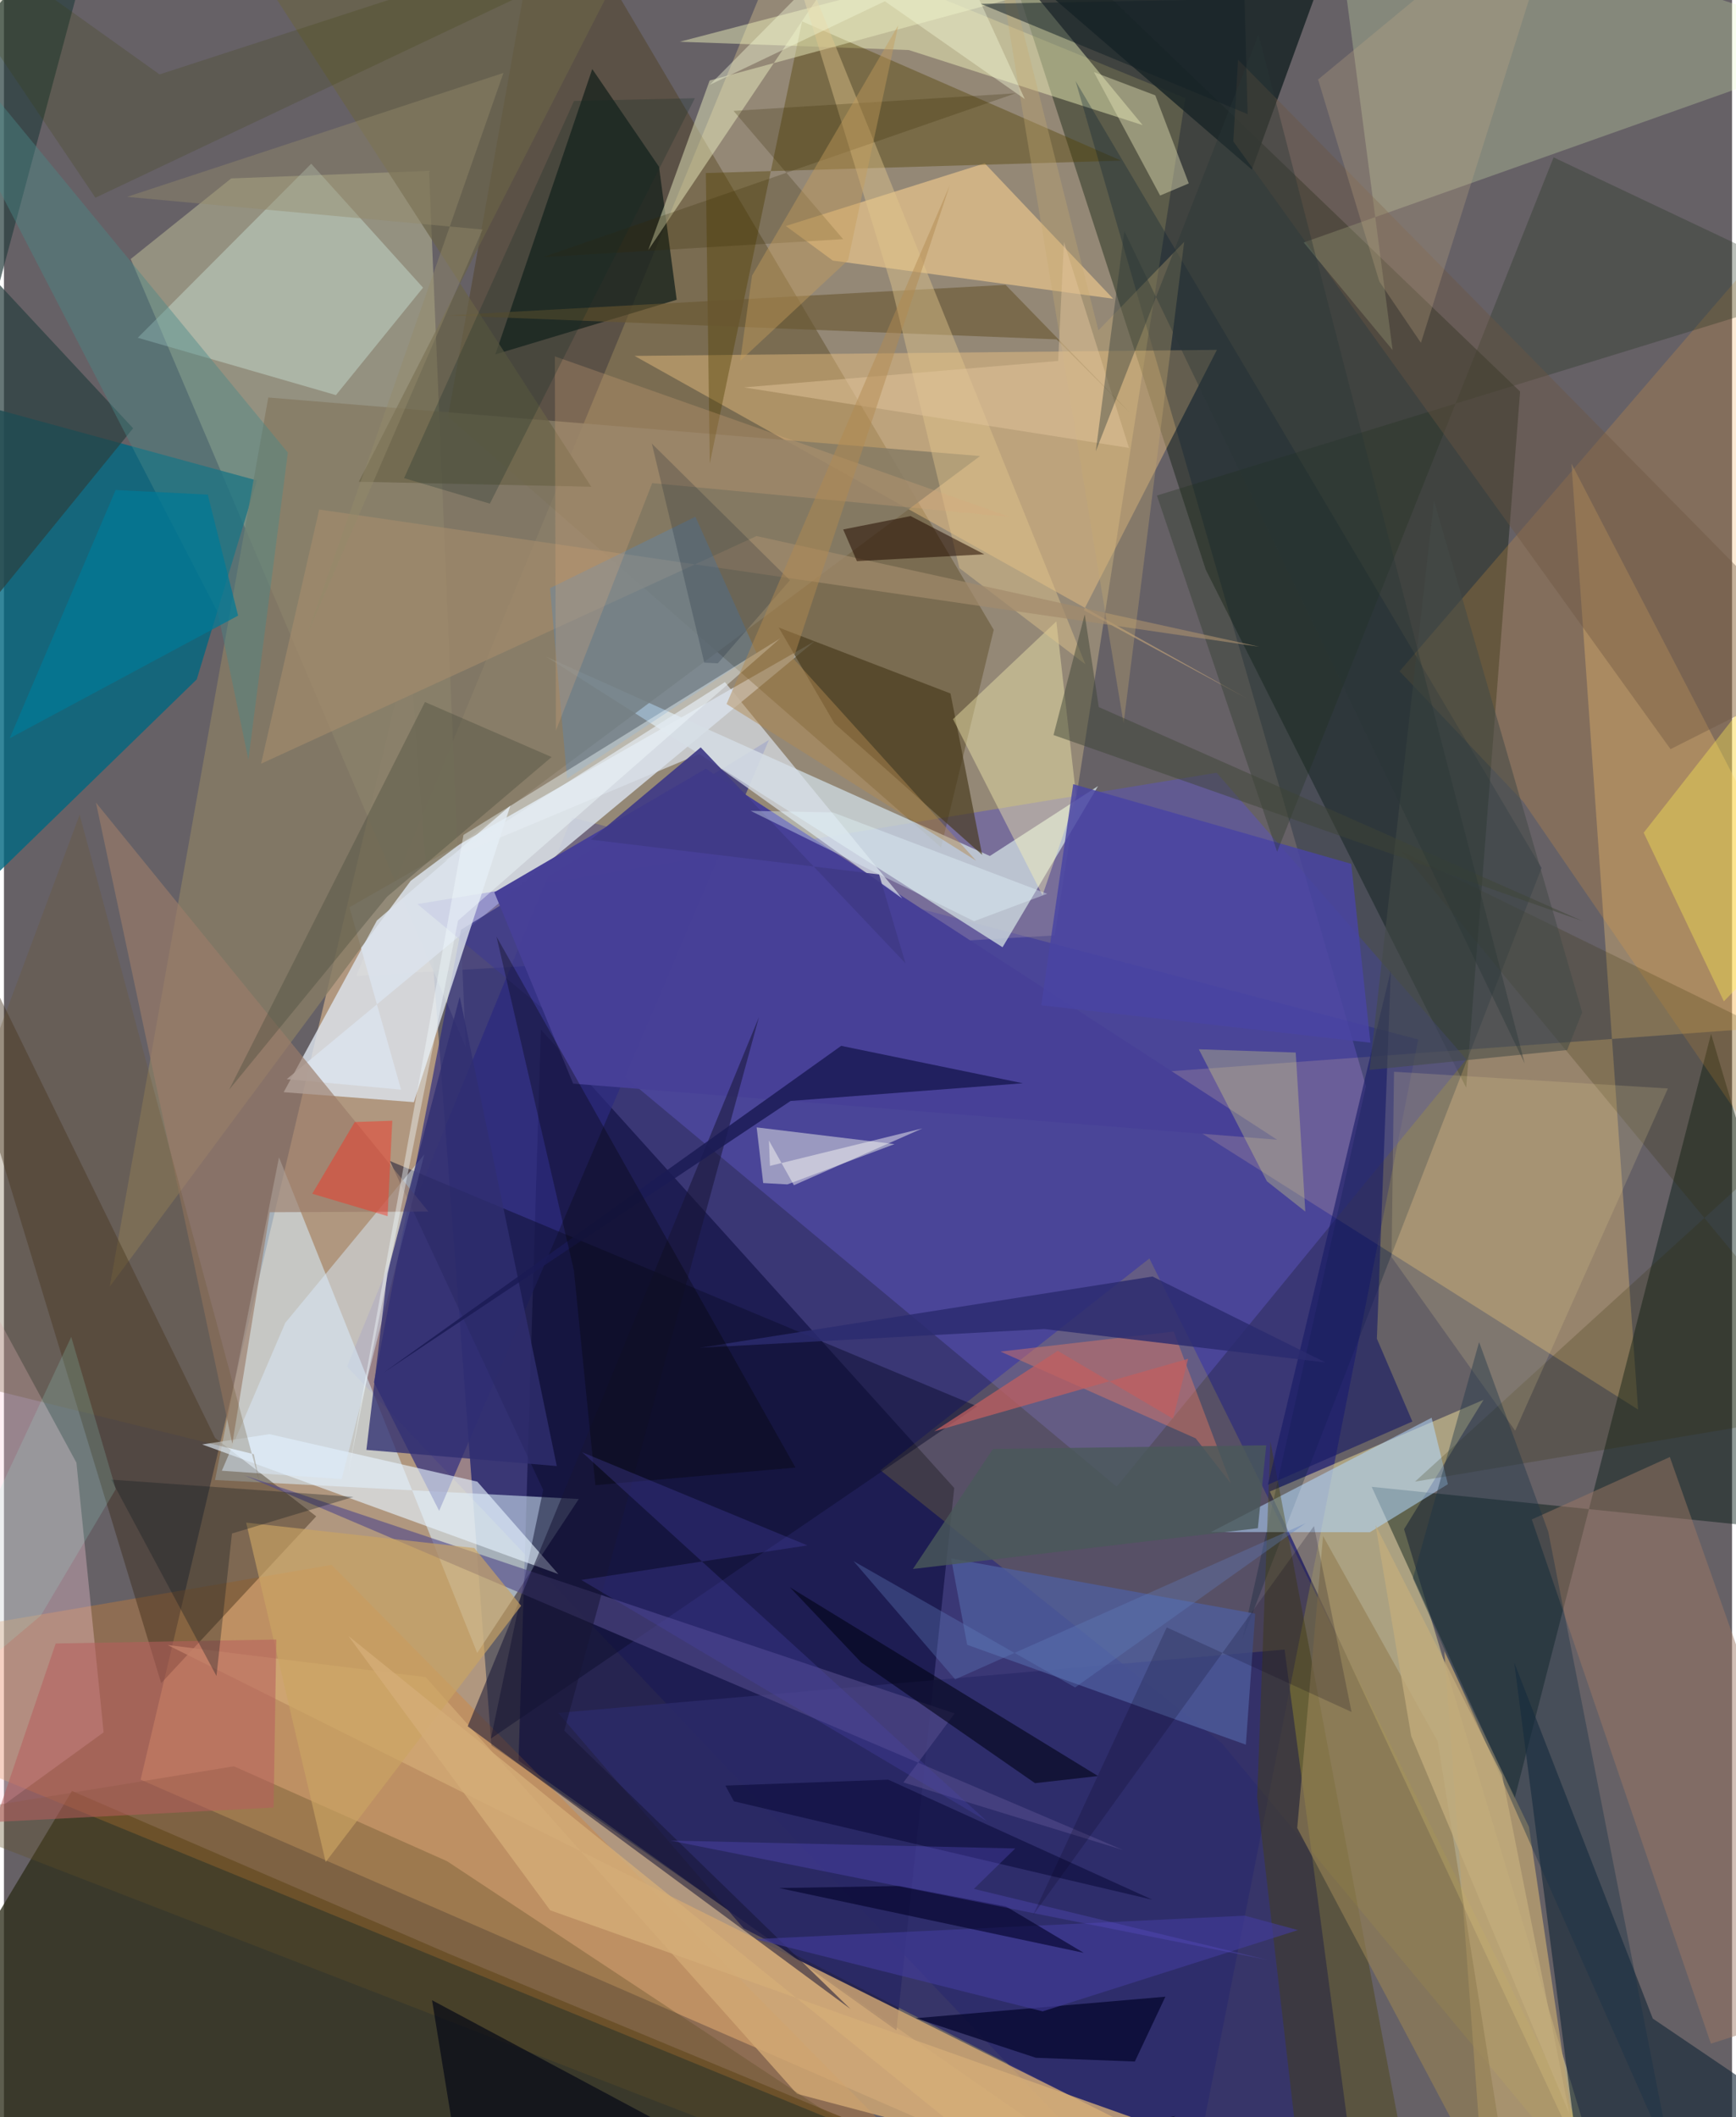 <svg xmlns="http://www.w3.org/2000/svg" width="228" height="278" viewBox="0 0 836 1024"><path fill="#666166" d="M0 0h836v1024H0z"/><path fill="#28267c" fill-opacity=".702" d="M165.973 660.987L568.78 1086l115.402-583.252L274.78 395.389z"/><path fill="#fed09a" fill-opacity=".49" d="M583.244 1086L66.11 860.766l129.922-549.71L235.8 844.191z"/><path fill="#ffe49d" fill-opacity=".298" d="M508.344 452.433l63.185-404.967-193.692-79.163-207.392 503.708z"/><path fill="#2e2e1b" fill-opacity=".773" d="M-62 1024.036l563.701 39.967-286.507-119.048-182.3-78.725z"/><path fill="#001301" fill-opacity=".376" d="M707.378 526.064l26.092-336.706L471.88-62l109.523 337.544z"/><path fill="#19184b" fill-opacity=".824" d="M248.95 851.549l10.785-353.604L459.71 719.694l-27.948 262.302z"/><path fill="#9d9b85" fill-opacity=".835" d="M205.637 82.646l-95.697 3.642-48.622 38.986 162.074 381.232z"/><path fill="#d8dfe9" fill-opacity=".843" d="M167.154 438.815l225.095-128.714-255.44 211.847 55.298 5.08z"/><path fill="#d7edf9" fill-opacity=".561" d="M133.057 559.77l95.886 239.713 49.16-74.47-175.987-9.183z"/><path fill="#ffd17a" fill-opacity=".318" d="M535.387 520.237L898 493.732 758.318 224.248l32.22 457.503z"/><path fill="#edde9c" fill-opacity=".51" d="M612.383 721.404l103.395-44.346-38.45 62.564 102.951 341.173z"/><path fill="#016780" fill-opacity=".796" d="M122.359 232.376l-29.092 96.22L-62 479.662l29.127-289.687z"/><path fill="#5b53bc" fill-opacity=".494" d="M538.278 719.067L200.017 437.265l386.648-63.513 120.814 138.631z"/><path fill="#422f00" fill-opacity=".318" d="M261.945-62l-47.138 263.605 238.529 208.206 25.493-105.18z"/><path fill="#2d2b80" fill-opacity=".682" d="M221.092 449.695L178.974 668.57l31.563 62.174 159.556-372.879z"/><path fill="#021811" fill-opacity=".439" d="M825.843 500.015L898 743.386l-236.335-24.261 69.052 151.097z"/><path fill="#cbd8dd" fill-opacity=".8" d="M529.292 380.193l-46.2 77.95-220.768-140.528 214.627 96.398z"/><path fill="#fbca85" fill-opacity=".4" d="M522.389 295.125l64.408-125.91-281.72 2.924 296.445 165.812z"/><path fill="#d98430" fill-opacity=".353" d="M-62 794.505l220.523-37.61 279.911 283.814L-62 835.512z"/><path fill="#867b65" fill-opacity=".843" d="M51.185 622.275l145.596-196.262 275.425-205.436-344.33-28.315z"/><path fill="#ffe711" fill-opacity=".145" d="M589.1 843.046l-165.09-131.93L554.135 608.67 790.94 1086z"/><path fill="#362612" fill-opacity=".412" d="M-62 359.576L76.059 814.072l75.007-80.667-48.902-37.868z"/><path fill="#dce4ed" fill-opacity=".808" d="M198.295 533.07l46.704-143.414-64.547 55.513-45.12 83.084z"/><path fill="#2c2a6a" fill-opacity=".808" d="M657.87 1086l-38.346-288.173-351.393 30.653 89.714 104.22z"/><path fill="#e4fbbb" fill-opacity=".251" d="M628.773 117.29l43.01 52.01L641.606-62 898 21.81z"/><path fill="#1c2728" fill-opacity=".875" d="M462.558-39.867L603.722 82.017 656.057-62 791.92-32.012z"/><path fill="#faffc4" fill-opacity=".431" d="M483.808-20.786L326.957 20.186l110.792 4.018 113.115 36.319z"/><path fill="#1b251f" fill-opacity=".8" d="M316.908 80.66l8.544 64.314-87.703 26.414 46.855-137.992z"/><path fill="#d1a874" fill-opacity=".82" d="M203.986 811.175l-124.823-15.54L660.85 1086l-277.233-73.284z"/><path fill="#ffcfde" fill-opacity=".325" d="M-62 917.824l110.21-79.946L35.063 707.45l-94.09-173.505z"/><path fill="#122736" fill-opacity=".612" d="M881.507 1033.133l-83.856-56.826-67.022-172.154 30.376 234.727z"/><path fill="#f5cd8e" fill-opacity=".604" d="M474.475 78.99l-96.233 30.306 22.71 16.733 135.659 18.464z"/><path fill="#0b0d2c" fill-opacity=".482" d="M235.564 840.875l235.243-160.676-284.133-118.692 74.193 159.107z"/><path fill="#f3a43a" fill-opacity=".212" d="M735.114 387.892L898 625.276V65.814L675.155 324.658z"/><path fill="#514000" fill-opacity=".396" d="M339.556 83.696l200.93-6.002-154.382-67.36-44.654 213.873z"/><path fill="#474097" fill-opacity=".992" d="M339.537 371.816l-102.328 59.747 38.152 92.559 340.572 27.122z"/><path fill="#031b2f" fill-opacity=".278" d="M743.845 419.81L518.432 39.224l140.46 486.15-59.696 267.194z"/><path fill="#d4efe6" fill-opacity=".38" d="M160.602 191.098L64.75 163.363l83.894-84.173 54.097 59.943z"/><path fill="#e6f4fe" fill-opacity=".624" d="M268.218 761.345l-39.226-44.728-100.56-22.975-32.527 4.985z"/><path fill="#bca371" fill-opacity=".749" d="M764.979 1067.977l-50.48-28.185-17.693-241.102 40.963 84.931z"/><path fill="#b4d9ff" fill-opacity=".541" d="M690.658 685.714l-106.763 55.287 76.895.085 37.74-23.225z"/><path fill="#4e5e9e" fill-opacity=".769" d="M605.324 780.463l-4.526 63.37-134.817-48.287-7.777-41.796z"/><path fill="#2b4140" fill-opacity=".718" d="M62.487 207.144L-62 73.424 51.06-62-62 360.222z"/><path fill="#f9fcf0" fill-opacity=".459" d="M379.002 572.854l51.822-19.494-66.69-8.081 3.167 26.916z"/><path fill="#47391a" fill-opacity=".655" d="M457.907 335.409l15.325 78.05-71.484-63.578-26.947-46.368z"/><path fill="#daeafb" fill-opacity=".486" d="M203.338 558.393l-67.24 81.404-30.691 71.549 57.967 4.05z"/><path fill="#ecefc0" fill-opacity=".478" d="M713.519-62l-297.56 27.684L311.69 120.988l29.711-82.053z"/><path fill="#fdf5b3" fill-opacity=".396" d="M502.423 433.007l-43.292-85.194 49.984-47.264 9.608 84.8z"/><path fill="#dae1ea" fill-opacity=".698" d="M212.25 416.774l136.546-86.872 85.786 104.657-97.923-69.992z"/><path fill="#454001" fill-opacity=".376" d="M606.267 869.3l6.397-172.094 73.2 388.794h-54.566z"/><path fill="#9e7863" fill-opacity=".475" d="M805.908 704.714L898 965.448l-72.235 22.992-86.645-253.538z"/><path fill="#524a8a" fill-opacity=".62" d="M116.337 713.58l343.587 115.157-24.799 33.37 106.203 32.654z"/><path fill="#9b7c6a" fill-opacity=".655" d="M128.615 586.307l76.737-.298L44.51 388.203l65.978 310.048z"/><path fill="#4944a3" fill-opacity=".839" d="M501.82 486.203l159.234 18.12-9.27-86.512-134.507-38.545z"/><path fill="#171535" fill-opacity=".537" d="M224.345 834.964l140.923-343.102-94.19 345.191 138.438 134.616z"/><path fill="#ed7d61" fill-opacity=".42" d="M593.602 717.57l-17.064-21.882-94.444-41.98 83.8-9.692z"/><path fill="#625026" fill-opacity=".345" d="M214.361 900.19l-103.127-45.888-150.615 24.509L495.389 1086z"/><path fill="#171965" fill-opacity=".604" d="M664.178 647.47l17.178 40.077-69.94 30.608 59.508-248.758z"/><path fill="#20301c" fill-opacity=".302" d="M749.674 76.116l133.77 63.324-325.676 100.23 58.158 172.297z"/><path fill="#302f71" fill-opacity=".78" d="M185.476 615.81l-10.138 85.457 92.108 7.819-46.96-227.057z"/><path fill="#312b00" fill-opacity=".212" d="M682.624 716.607L898 680.365 676.346 411.991 898 520.424z"/><path fill="#1a1b55" fill-opacity=".843" d="M405.027 505.84l87.874 18.09-112.323 8.55L183.71 663.867z"/><path fill="#68562f" fill-opacity=".596" d="M214.305 152.536L509.25 164.14l35.314 35.35-60.018-61.716z"/><path fill="#deddb4" fill-opacity=".459" d="M573.19 88.714l-13.87 5.859-32.05-59.728 29.718 11.277z"/><path fill="#e1c78c" fill-opacity=".435" d="M429.264 137.978L368.234-62 523.2 321.332l-60.997-46.556z"/><path fill="#2b2b6f" fill-opacity=".824" d="M555.627 617.402l-219.11 34.474 166.811-9.07 135.935 16.151z"/><path fill="#948055" fill-opacity=".651" d="M732.517 1086L625.642 884.152l12.499-141.19 55.456 99.297z"/><path fill="#a38b6c" fill-opacity=".678" d="M364.08 259.277l243.217 53.528L152.5 246.429l-28.107 122.947z"/><path fill="#e4cf92" fill-opacity=".2" d="M671.28 608.015l59.809 83.975 73.878-165.534-132.493-8.084z"/><path fill="#070831" fill-opacity=".784" d="M499.17 995.262l47.913 1.834 14.779-31.363-120.73 10.405z"/><path fill="#030615" fill-opacity=".675" d="M428.832 1086l137.973-62.566L226.355 1086l-19.257-118.56z"/><path fill="#caa462" fill-opacity=".651" d="M117.165 736.43l110.393 12.3 22.628 27.929-94.543 123.931z"/><path fill="#193346" fill-opacity=".404" d="M681.591 763.304l125.57 283.722-60.059-306.152-33.468-91.774z"/><path fill="#5889b7" fill-opacity=".376" d="M272.439 376.592l91.635-60.74-29.57-65.922-70.331 34.546z"/><path fill="#4a8888" fill-opacity=".427" d="M103.459 296.247l14.798 71.13 19.08-148.47L-62-23.529z"/><path fill="#250e01" fill-opacity=".545" d="M474.272 268.101L438.6 249.61l-32.597 6.47 6.633 15.319z"/><path fill="#feef51" fill-opacity=".369" d="M887.075 283.101l-93.811 119.653 38.78 81.567L898 416.042z"/><path fill="#e0e083" fill-opacity=".318" d="M629.553 585.983l-4.635-76.904-46.882-1.573 32.94 63.84z"/><path fill="#b75e5d" fill-opacity=".537" d="M131.756 792.99l-106.738 1.907-29.287 86.32 134.718-6.965z"/><path fill="#000001" fill-opacity=".306" d="M286.117 718.314l-10.394-103.87-37.45-161.446 144.618 256.8z"/><path fill="#000216" fill-opacity=".588" d="M529.267 859.006l-149.006-91.264 34.407 36.289 84.132 58.425z"/><path fill="#6a6247" fill-opacity=".694" d="M284.134 235.435L92.158-62 310.53-38.932l-138.856 271.94z"/><path fill="#484b3b" fill-opacity=".369" d="M185.348 433.713l-76.44 93.376 94.768-187.547 61.255 26.61z"/><path fill="#121920" fill-opacity=".325" d="M102.808 810.608l7.5-68.909 58.77-17.709-117.175-8.345z"/><path fill="#dba77a" fill-opacity=".263" d="M313.596 233.652l-46.573 119.717-.525-181.007 220.11 77.673z"/><path fill="#6c5642" fill-opacity=".388" d="M806.237 362.335l79.477-40.058-288.69-293.42-2.298 39.546z"/><path fill="#423c9a" fill-opacity=".624" d="M600.293 926.54l-236.8 11.331 139.015 34.957 123.482-39.305z"/><path fill="#4a42a7" fill-opacity=".318" d="M388.685 747.453l-109.392 16.712 196.305 116.732-195.935-178.515z"/><path fill="#007996" fill-opacity=".725" d="M2.784 357.084l110.488-59.33-14.67-58.525-44.573-2.232z"/><path fill="#00002c" fill-opacity=".447" d="M353.15 871.241l-4.15-7.609 78.782-2.875 127.82 58.08z"/><path fill="#434a48" fill-opacity=".553" d="M660.61 517.49l31.192-275.37 71.696 247.563-7.255 18.178z"/><path fill="#c3aa85" fill-opacity=".271" d="M635.739 38.458L757.262-62l-71.768 227.823-20.13-29.679z"/><path fill="#c6ab72" fill-opacity=".329" d="M473.68-62l67.963 411.92 29.326-232.957-41.521 42.83z"/><path fill="#bf5f60" fill-opacity=".741" d="M572.877 657.202l-7.322 28.989-55.798-32.844-59.75 38.942z"/><path fill="#f2fcff" fill-opacity=".408" d="M222.309 403.82l-55.77 308.822 53.138-267.368 155.858-136.52z"/><path fill="#352900" fill-opacity=".235" d="M405.971 115.676l-145.237 8.703 228.713-79.258-136.5 8.51z"/><path fill="#d5ae78" fill-opacity=".784" d="M531.505 1086L166.59 791.208l97.655 132.731L719.728 1086z"/><path fill="#e4c59c" fill-opacity=".467" d="M544.257 216.634l-31.464-99.565-2.81 57.515-152.003 12.789z"/><path fill="#3e4537" fill-opacity=".486" d="M507.75 355.512l15.09-58.35 6.808 44.829 234.02 103.49z"/><path fill="#000128" fill-opacity=".592" d="M522.382 944.526l-147.346-31.338 58.209-1.008 51.43 9.875z"/><path fill="#f4f8d7" fill-opacity=".416" d="M426.147.602L341.48 41.006 443.527-62l50.347 109.934z"/><path fill="#132227" fill-opacity=".525" d="M598.527-62l3.123 117.2L472.562 1.862 620.25-.871z"/><path fill="#3f3a87" fill-opacity=".918" d="M436.128 465.91l-12.76-42.973L283.96 406.1l53.11-44.615z"/><path fill="#6d5733" fill-opacity=".282" d="M36.618 394.053l86.86 322.287-2.557-12.979L-62 658.301z"/><path fill="#021229" fill-opacity=".192" d="M380.226 280.653L345.34 320.83l-6.535-.315-25.383-105.967z"/><path fill="#5b4fc9" fill-opacity=".318" d="M611.263 947.94L322.36 890.22l166.868 3.817-20.007 19.548z"/><path fill="#938a6b" fill-opacity=".435" d="M146.809 306.608l84.731-195.591L59.53 95.21l182.106-59.938z"/><path fill="#f8f9f4" fill-opacity=".475" d="M382.16 573.252l62.131-27.475-73.736 18.12-.481-12.28z"/><path fill="#394004" fill-opacity=".2" d="M-62-62L44.25 95.627 376.773-62 75.28 35.994z"/><path fill="#102825" fill-opacity=".251" d="M275.787 48.806l58.469-1.314-99.193 196.094-41.503-12.332z"/><path fill="#607dbc" fill-opacity=".345" d="M518.198 816.16l111.439-79.382-169.46 75.46-49.15-57.146z"/><path fill="#c49d5c" fill-opacity=".427" d="M361.89 133.327l70.742-121.063-24.252 113.558-52.217 48.7z"/><path fill="#08011e" fill-opacity=".196" d="M651.927 828.012L562.53 787.12l-64.697 139.2 135.912-188.209z"/><path fill="#293536" fill-opacity=".38" d="M606.921 16.682l128.76 497.665-193.686-402.573-13.8 106.49z"/><path fill="#fb2e1d" fill-opacity=".427" d="M187.872 542.049l-2.277 46.162-36.453-10.84 20.549-34.688z"/><path fill="#c3ad7c" fill-opacity=".765" d="M680.787 839.685l76.544 182.785-32.585-163.985-61.212-120.847z"/><path fill="#4a585a" fill-opacity=".804" d="M606.604 739.14l-166.875 19.719 38.737-58.076 132.19-1.747z"/><path fill="#e6f9ff" fill-opacity=".357" d="M401.02 392.94l-39.815-.761 108.103 53.373 35.375-13.266z"/><path fill="#9aeee2" fill-opacity=".176" d="M32.551 646.604L-62 848.69l79.79-67.24 36.31-61.207z"/><path fill="#b38950" fill-opacity=".467" d="M457.57 89.572L349.567 340.513 470.3 416.292l-88.386-97.72z"/></svg>